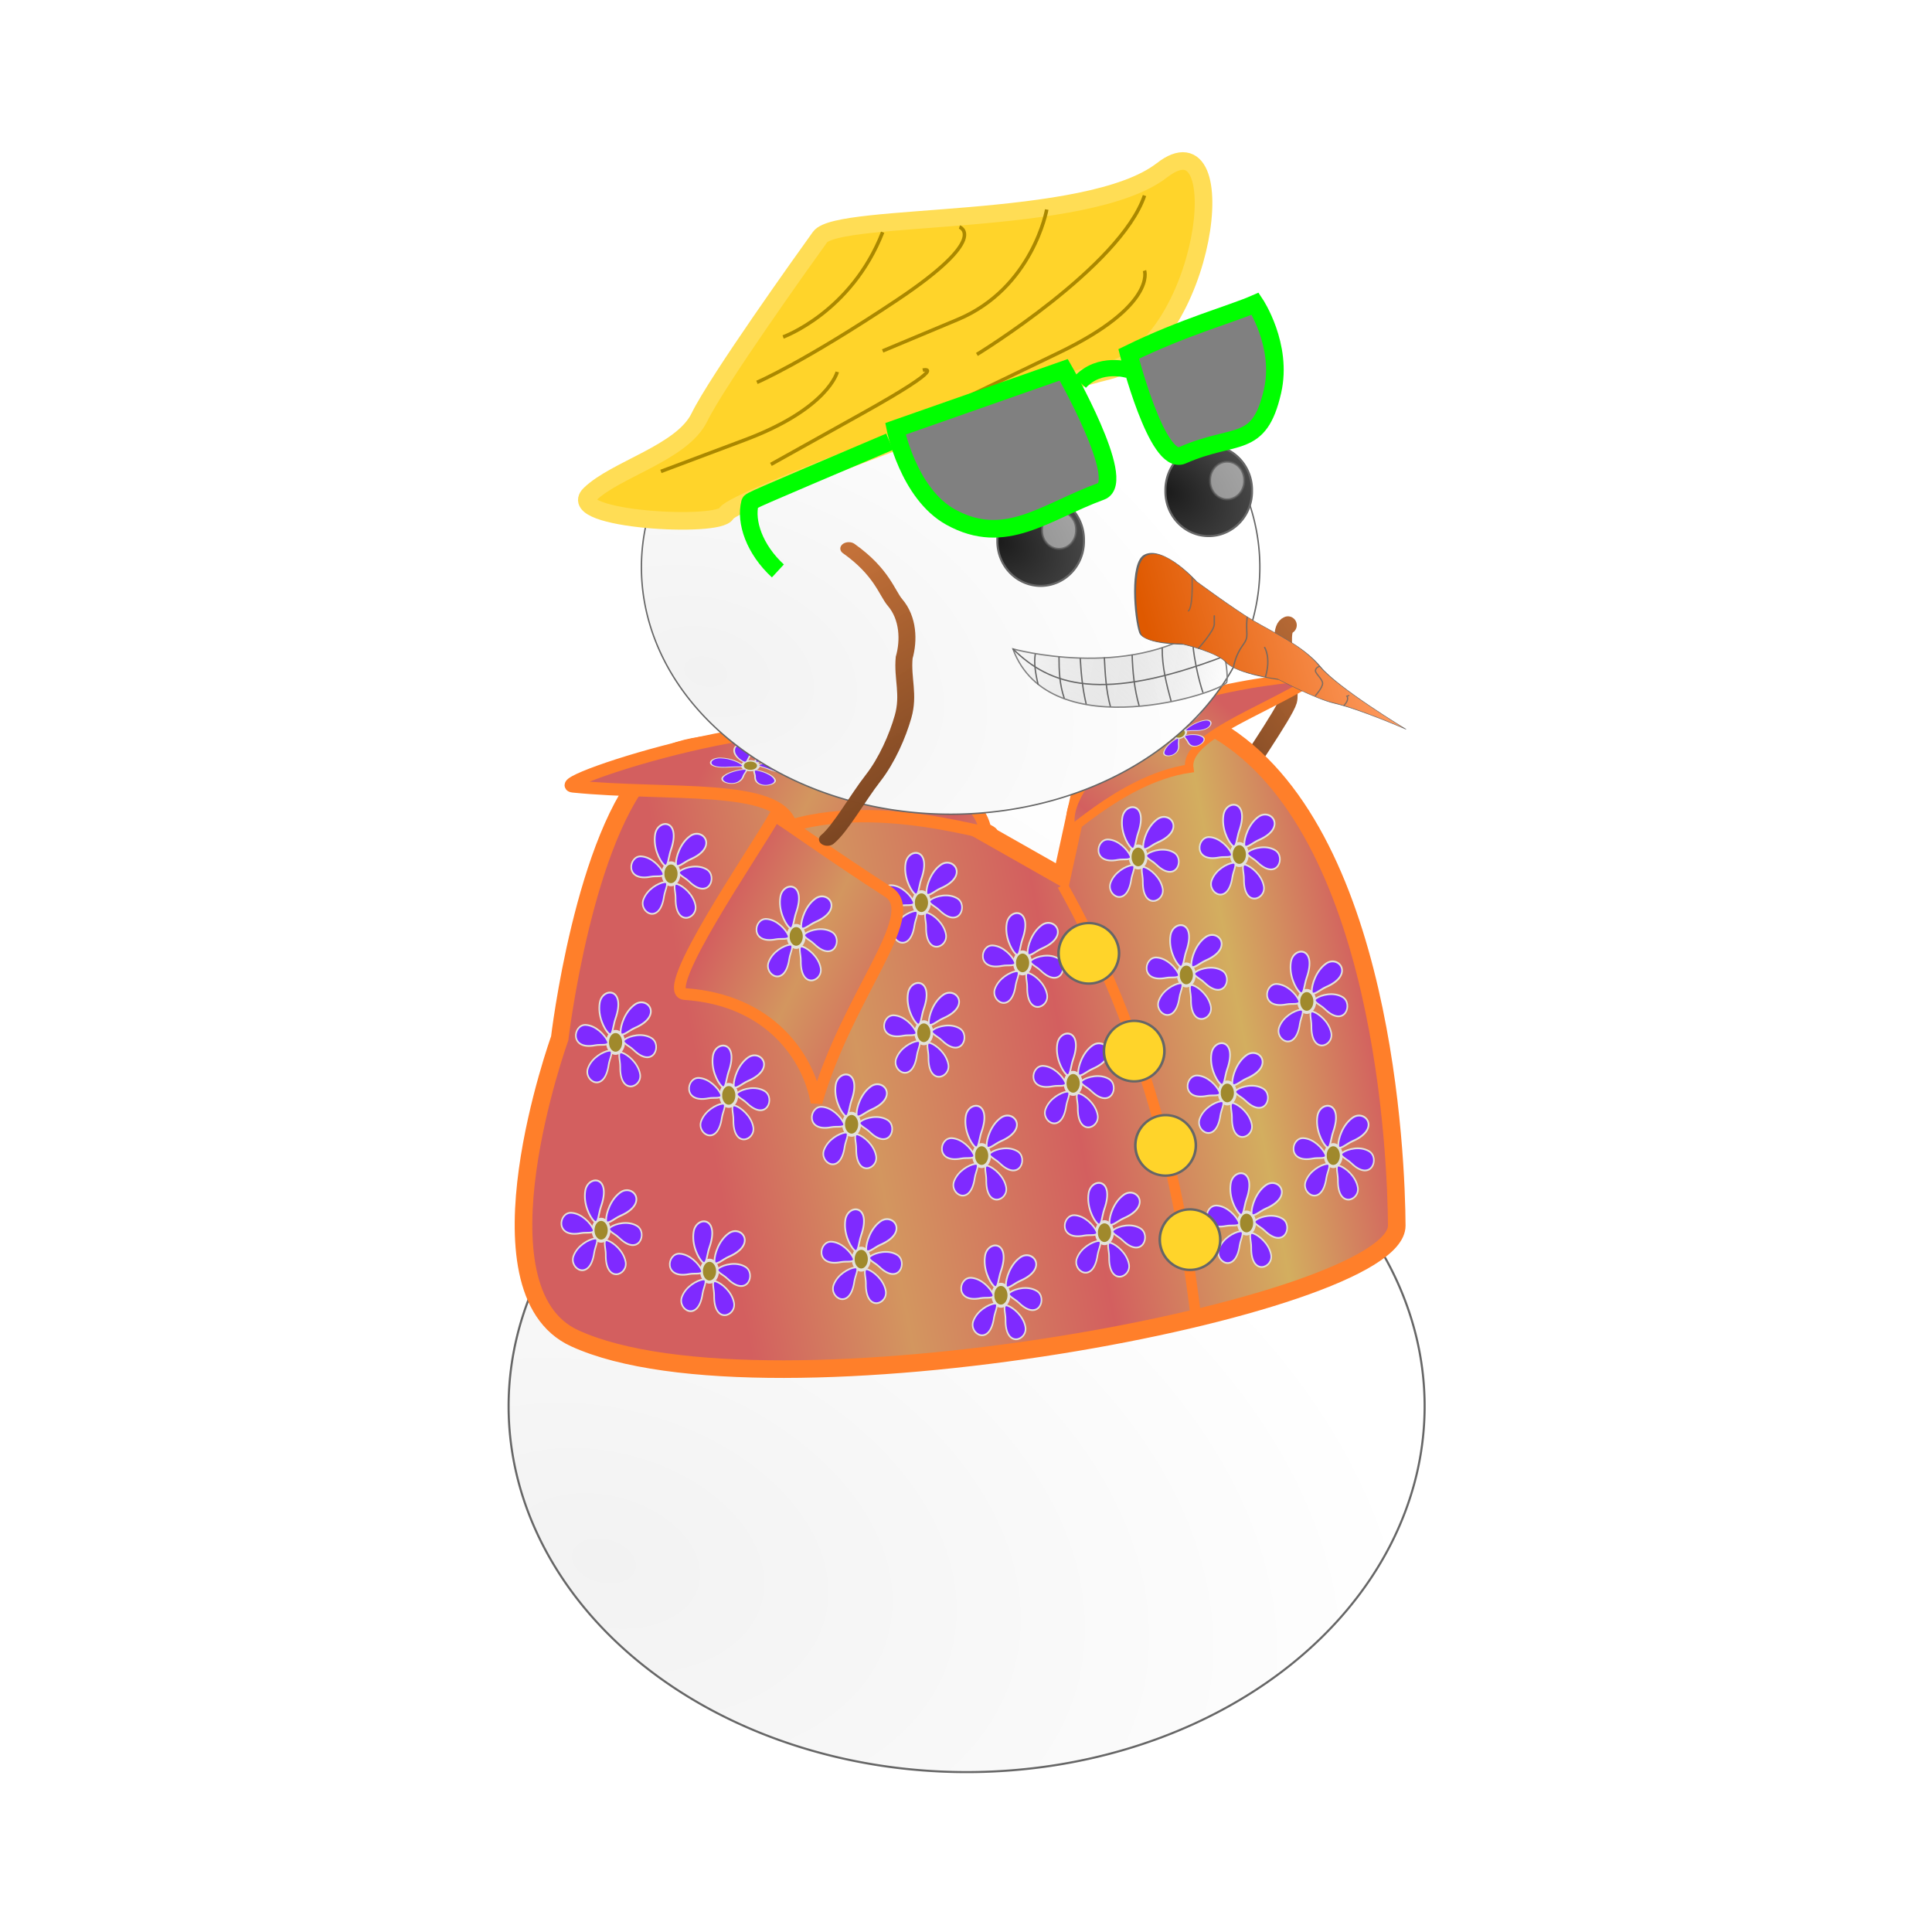 <svg:svg xmlns:dc="http://purl.org/dc/elements/1.1/" xmlns:ns1="http://www.w3.org/1999/xlink" xmlns:ns3="http://creativecommons.org/ns#" xmlns:rdf="http://www.w3.org/1999/02/22-rdf-syntax-ns#" xmlns:svg="http://www.w3.org/2000/svg" height="548.457" id="svg2" version="1.0" viewBox="-137.068 -2.194 548.457 548.457" width="548.457">
  <svg:defs id="defs4">
    <svg:linearGradient id="linearGradient3429">
      <svg:stop id="stop3431" offset="0" stop-color="#d35f5f" />
      <svg:stop id="stop3439" offset=".238" stop-color="#d3965f" />
      <svg:stop id="stop3437" offset=".54" stop-color="#d35f5f" />
      <svg:stop id="stop3441" offset=".807" stop-color="#d3ae5f" />
      <svg:stop id="stop3433" offset="1" stop-color="#d35f5f" />
    </svg:linearGradient>
    <svg:linearGradient id="linearGradient4003">
      <svg:stop id="stop4005" offset="0" stop-color="#784421" />
      <svg:stop id="stop4007" offset="1" stop-color="#c26e35" stop-opacity=".98" />
    </svg:linearGradient>
    <svg:radialGradient cx="231.43" cy="641.03" gradientTransform="matrix(1.79 .462 -.308 1.194 14.678 -249.96)" gradientUnits="userSpaceOnUse" id="radialGradient3163" r="220.5">
      <svg:stop id="stop3157" offset="0" stop-color="#f2f2f2" />
      <svg:stop id="stop3159" offset="1" stop-color="#fff" />
    </svg:radialGradient>
    <svg:filter height="1.056" id="filter3245" width="1.412" x="-.206" y="-.028">
      <svg:feGaussianBlur id="feGaussianBlur3247" stdDeviation="0.275" />
    </svg:filter>
    <svg:filter height="1.062" id="filter3305" width="1.247" x="-.124" y="-.031">
      <svg:feGaussianBlur id="feGaussianBlur3307" stdDeviation="0.303" />
    </svg:filter>
    <svg:filter id="filter3357">
      <svg:feGaussianBlur id="feGaussianBlur3359" stdDeviation="0.129" />
    </svg:filter>
    <svg:filter height="1.057" id="filter3433" width="1.219" x="-.11" y="-.029">
      <svg:feGaussianBlur id="feGaussianBlur3435" stdDeviation="0.47" />
    </svg:filter>
    <svg:filter id="filter3441">
      <svg:feGaussianBlur id="feGaussianBlur3443" stdDeviation="0.389" />
    </svg:filter>
    <svg:filter height="1.056" id="filter3477" width="1.409" x="-.204" y="-.028">
      <svg:feGaussianBlur id="feGaussianBlur3479" stdDeviation="0.311" />
    </svg:filter>
    <svg:linearGradient gradientUnits="userSpaceOnUse" id="linearGradient3491" x1="650.14" x2="664.97" y1="242.09" y2="110.44">
      <svg:stop id="stop3483" offset="0" stop-color="#df5900" />
      <svg:stop id="stop3485" offset="1" stop-color="#ff9b60" />
    </svg:linearGradient>
    <svg:filter height="1.677" id="filter3794" width="1.726" x="-.363" y="-.339">
      <svg:feGaussianBlur id="feGaussianBlur3796" stdDeviation="2.63" />
    </svg:filter>
    <svg:radialGradient cx="546.38" cy="391.02" gradientTransform="matrix(2 1.03 -.714 1.387 -264.37 -719.53)" gradientUnits="userSpaceOnUse" id="radialGradient3862" r="21.293">
      <svg:stop id="stop3846" offset="0" stop-color="#1a1a1a" />
      <svg:stop id="stop3848" offset="1" stop-color="#484848" />
    </svg:radialGradient>
    <svg:linearGradient gradientUnits="userSpaceOnUse" id="linearGradient4066" x1="471.27" x2="560.12" y1="564.38" y2="534.31" ns1:href="#linearGradient4003" />
    <svg:linearGradient gradientUnits="userSpaceOnUse" id="linearGradient4074" x1="218.64" x2="232.86" y1="625.47" y2="778.85" ns1:href="#linearGradient4003" />
    <svg:linearGradient gradientTransform="translate(-80.779 14.894)" gradientUnits="userSpaceOnUse" id="linearGradient3359" x1="402.65" x2="463.86" y1="479.98" y2="489.1">
      <svg:stop id="stop3342" offset="0" stop-color="#f7f7f7" />
      <svg:stop id="stop3344" offset="1" stop-color="#b3b3b3" stop-opacity="0" />
    </svg:linearGradient>
    <svg:linearGradient gradientTransform="matrix(.584 .21 -.353 .618 251.5 -7.015)" gradientUnits="userSpaceOnUse" id="linearGradient4236" x1="434.36" x2="626.4" y1="804.79" y2="791.97" ns1:href="#linearGradient3429" />
    <svg:linearGradient gradientTransform="matrix(-.366 .296 .395 .295 270.27 145.05)" gradientUnits="userSpaceOnUse" id="linearGradient4271" x1="434.36" x2="626.4" y1="804.79" y2="791.97" ns1:href="#linearGradient3429" />
    <svg:linearGradient gradientTransform="matrix(.669 .161 -.359 .626 203.28 -9.566)" gradientUnits="userSpaceOnUse" id="linearGradient4274" x1="434.36" x2="626.4" y1="804.79" y2="791.97" ns1:href="#linearGradient3429" />
    <svg:linearGradient gradientTransform="matrix(.946 -.324 .12 .993 -263.66 -48.57)" gradientUnits="userSpaceOnUse" id="linearGradient4277" x1="434.36" x2="626.4" y1="804.79" y2="791.97" ns1:href="#linearGradient3429" />
  </svg:defs>
  <svg:g id="layer1" transform="translate(-177.04 -277.76)">
    <svg:g id="g4482">
      <svg:path d="m625.71 548.08a220 175.71 0 1 1 -440 0 220 175.71 0 1 1 440 0z" fill="url(#radialGradient3163)" id="path2383" stroke="#666" transform="matrix(.591 0 0 .591 74.6 350.87)" />
      <svg:g fill="none" id="g3999" stroke="url(#linearGradient4066)" stroke-linecap="round" stroke-width="8.5" transform="matrix(.561 -.183 .183 .561 13.836 262.27)">
        <svg:path d="m479.95 581.38c7.48-6.57 36.27-28.33 39.8-33.55 3.82-5.64 4.64-34.33 11.15-34.6" id="path3991" />
        <svg:path d="m558.31 544.53c-5.42 5.27-23.56-8.2-33.94 4.43-0.27 0.34 16.35 34.16 30.45 30.44" id="path3993" stroke-linejoin="round" />
      </svg:g>
      <svg:path d="m625.71 548.08a220 175.71 0 1 1 -440 0 220 175.71 0 1 1 440 0z" fill="url(#radialGradient3163)" id="path3165" stroke="#666" transform="matrix(.514 0 0 .514 104.8 276.43)" />
      <svg:g id="g4279">
        <svg:path d="m224.76 493.12c12.94-13.11 56.75-2.63 56.75-2.63l59.91 33.98 13.01-59.71s14.75 8.23 31.35 18.17c47.24 28.28 50.6 121.7 50.7 140.55 0.12 23.08-178.95 56.92-233.38 31.99-29.97-13.73-4.24-85.13-4.24-85.13s6.82-57.89 25.9-77.22z" fill="url(#linearGradient4277)" id="rect3427" stroke="#ff7f2a" stroke-width="5" />
        <svg:path d="m282.46 487.05c2.97 1.12 34.23 9.51 37.13 23.78 10.99 5.79-25.96-9.5-55.07-0.86-3.33-12.24-34.55-8.4-61.85-11.15-8.79-0.89 70.07-26.23 79.79-11.77z" fill="url(#linearGradient4274)" id="path3452" stroke="#ff7f2a" stroke-width="3.493" />
        <svg:path d="m360.17 484.35c-1.51 1.57-18.36 15.96-16.17 25.89-5.13 6.87 13.3-13.56 33.59-16.48-1.37-8.76 18.88-15.35 34.88-25 5.15-3.11-50.36 3.56-52.3 15.59z" fill="url(#linearGradient4271)" id="path3456" stroke="#ff7f2a" stroke-width="2.4" />
        <svg:g id="g3828" stroke="#e3e2db" transform="matrix(.27 0 0 .132 85.706 426.73)">
          <svg:path d="m451.01 223.81a8.425 10.408 0 1 1 -16.85 0 8.425 10.408 0 1 1 16.85 0z" fill="#a0892c" id="path3830" stroke-width="3" transform="translate(177.04 277.76)" />
          <svg:path d="m639.94 487.77c-6.86 2.69-15.07 10.12-15.07 3.93 0-6.18 4.45-19.49 15.07-26.34 12.93-8.35 30.23 10.52 0 22.41z" fill="#7f2aff" id="path3832" stroke-width="1.759" />
          <svg:path d="m619.44 479.09c-2.67 6.87-2.77 17.94-7.32 13.74-4.55-4.19-11.32-16.49-9.16-28.93 2.63-15.17 28.23-15.1 16.48 15.19z" fill="#7f2aff" id="path3834" stroke-width="1.759" />
          <svg:path d="m598.3 504.35c6.26-1.13 15.65 1.15 12.88-4.22s-12.02-14.68-22.92-15.25c-13.29-0.69-17.61 24.48 10.04 19.47z" fill="#7f2aff" id="path3836" stroke-width="1.64" />
          <svg:path d="m612.33 523.1c1.01-6.3 6.27-14.4 0.28-13.56s-17.83 6.49-21.97 16.59c-5.04 12.31 17.28 24.71 21.69-3.03z" fill="#7f2aff" id="path3838" stroke-width="1.64" />
          <svg:path d="m624.53 524.84c0.12-6.37-3.64-15.27 2.11-13.39 5.75 1.87 16.41 9.51 18.71 20.19 2.81 13-21.35 21.29-20.82-6.8z" fill="#7f2aff" id="path3841" stroke-width="1.64" />
          <svg:path d="m638.55 508.79c-4.77-4.23-13.97-7.15-8.81-10.3 5.15-3.16 17.89-6.3 27.5-1.12 11.71 6.31 2.33 30.06-18.69 11.42z" fill="#7f2aff" id="path3843" stroke-width="1.64" />
        </svg:g>
        <svg:g id="g3845" stroke="#e3e2db" transform="matrix(.2 -.088 .052 .113 224.88 481.65)">
          <svg:path d="m451.01 223.81a8.425 10.408 0 1 1 -16.85 0 8.425 10.408 0 1 1 16.85 0z" fill="#a0892c" id="path3847" stroke-width="3" transform="translate(177.04 277.76)" />
          <svg:path d="m639.94 487.77c-6.86 2.69-15.07 10.12-15.07 3.93 0-6.18 4.45-19.49 15.07-26.34 12.93-8.35 30.23 10.52 0 22.41z" fill="#7f2aff" id="path3849" stroke-width="1.759" />
          <svg:path d="m619.44 479.09c-2.67 6.87-2.77 17.94-7.32 13.74-4.55-4.19-11.32-16.49-9.16-28.93 2.63-15.17 28.23-15.1 16.48 15.19z" fill="#7f2aff" id="path3851" stroke-width="1.759" />
          <svg:path d="m598.3 504.35c6.26-1.13 15.65 1.15 12.88-4.22s-12.02-14.68-22.92-15.25c-13.29-0.69-17.61 24.48 10.04 19.47z" fill="#7f2aff" id="path3853" stroke-width="1.64" />
          <svg:path d="m612.33 523.1c1.01-6.3 6.27-14.4 0.28-13.56s-17.83 6.49-21.97 16.59c-5.04 12.31 17.28 24.71 21.69-3.03z" fill="#7f2aff" id="path3855" stroke-width="1.64" />
          <svg:path d="m624.53 524.84c0.12-6.37-3.64-15.27 2.11-13.39 5.75 1.87 16.41 9.51 18.71 20.19 2.81 13-21.35 21.29-20.82-6.8z" fill="#7f2aff" id="path3857" stroke-width="1.64" />
          <svg:path d="m638.55 508.79c-4.77-4.23-13.97-7.15-8.81-10.3 5.15-3.16 17.89-6.3 27.5-1.12 11.71 6.31 2.33 30.06-18.69 11.42z" fill="#7f2aff" id="path3859" stroke-width="1.64" />
        </svg:g>
        <svg:g id="g3556" stroke="#e3e2db" transform="matrix(.27 0 0 .297 134.25 382.86)">
          <svg:path d="m451.01 223.81a8.425 10.408 0 1 1 -16.85 0 8.425 10.408 0 1 1 16.85 0z" fill="#a0892c" id="path3558" stroke-width="3" transform="translate(177.04 277.76)" />
          <svg:path d="m639.94 487.77c-6.86 2.69-15.07 10.12-15.07 3.93 0-6.18 4.45-19.49 15.07-26.34 12.93-8.35 30.23 10.52 0 22.41z" fill="#7f2aff" id="path3560" stroke-width="1.759" />
          <svg:path d="m619.44 479.09c-2.67 6.87-2.77 17.94-7.32 13.74-4.55-4.19-11.32-16.49-9.16-28.93 2.63-15.17 28.23-15.1 16.48 15.19z" fill="#7f2aff" id="path3562" stroke-width="1.759" />
          <svg:path d="m598.3 504.35c6.26-1.13 15.65 1.15 12.88-4.22s-12.02-14.68-22.92-15.25c-13.29-0.69-17.61 24.48 10.04 19.47z" fill="#7f2aff" id="path3564" stroke-width="1.64" />
          <svg:path d="m612.33 523.1c1.01-6.3 6.27-14.4 0.28-13.56s-17.83 6.49-21.97 16.59c-5.04 12.31 17.28 24.71 21.69-3.03z" fill="#7f2aff" id="path3566" stroke-width="1.64" />
          <svg:path d="m624.53 524.84c0.12-6.37-3.64-15.27 2.11-13.39 5.75 1.87 16.41 9.51 18.71 20.19 2.81 13-21.35 21.29-20.82-6.8z" fill="#7f2aff" id="path3568" stroke-width="1.64" />
          <svg:path d="m638.55 508.79c-4.77-4.23-13.97-7.15-8.81-10.3 5.15-3.16 17.89-6.3 27.5-1.12 11.71 6.31 2.33 30.06-18.69 11.42z" fill="#7f2aff" id="path3570" stroke-width="1.64" />
        </svg:g>
        <svg:g id="g3572" stroke="#e3e2db" transform="matrix(.27 0 0 .297 114.42 445.76)">
          <svg:path d="m451.01 223.81a8.425 10.408 0 1 1 -16.85 0 8.425 10.408 0 1 1 16.85 0z" fill="#a0892c" id="path3574" stroke-width="3" transform="translate(177.04 277.76)" />
          <svg:path d="m639.94 487.77c-6.86 2.69-15.07 10.12-15.07 3.93 0-6.18 4.45-19.49 15.07-26.34 12.93-8.35 30.23 10.52 0 22.41z" fill="#7f2aff" id="path3576" stroke-width="1.759" />
          <svg:path d="m619.44 479.09c-2.67 6.87-2.77 17.94-7.32 13.74-4.55-4.19-11.32-16.49-9.16-28.93 2.63-15.17 28.23-15.1 16.48 15.19z" fill="#7f2aff" id="path3578" stroke-width="1.759" />
          <svg:path d="m598.3 504.35c6.26-1.13 15.65 1.15 12.88-4.22s-12.02-14.68-22.92-15.25c-13.29-0.69-17.61 24.48 10.04 19.47z" fill="#7f2aff" id="path3580" stroke-width="1.64" />
          <svg:path d="m612.33 523.1c1.01-6.3 6.27-14.4 0.28-13.56s-17.83 6.49-21.97 16.59c-5.04 12.31 17.28 24.71 21.69-3.03z" fill="#7f2aff" id="path3582" stroke-width="1.64" />
          <svg:path d="m624.53 524.84c0.12-6.37-3.64-15.27 2.11-13.39 5.75 1.87 16.41 9.51 18.71 20.19 2.81 13-21.35 21.29-20.82-6.8z" fill="#7f2aff" id="path3584" stroke-width="1.64" />
          <svg:path d="m638.55 508.79c-4.77-4.23-13.97-7.15-8.81-10.3 5.15-3.16 17.89-6.3 27.5-1.12 11.71 6.31 2.33 30.06-18.69 11.42z" fill="#7f2aff" id="path3586" stroke-width="1.64" />
        </svg:g>
        <svg:path d="m259.92 507.18c2.57 1.34 15.7 10.99 32.43 21.73 9.41 6.66-11.9 29.27-20.59 59.62-2.25-12.76-13.12-29.15-37.45-30.78-7.67-0.51 19.83-40.37 25.61-50.57z" fill="url(#linearGradient4236)" id="path3446" stroke="#ff7f2a" stroke-width="3.336" />
        <svg:g id="g3764" stroke="#e3e2db" transform="matrix(.27 0 0 .297 162.96 399.95)">
          <svg:path d="m451.01 223.81a8.425 10.408 0 1 1 -16.85 0 8.425 10.408 0 1 1 16.85 0z" fill="#a0892c" id="path3766" stroke-width="3" transform="translate(177.04 277.76)" />
          <svg:path d="m639.94 487.77c-6.86 2.69-15.07 10.12-15.07 3.93 0-6.18 4.45-19.49 15.07-26.34 12.93-8.35 30.23 10.52 0 22.41z" fill="#7f2aff" id="path3768" stroke-width="1.759" />
          <svg:path d="m619.44 479.09c-2.67 6.87-2.77 17.94-7.32 13.74-4.55-4.19-11.32-16.49-9.16-28.93 2.63-15.17 28.23-15.1 16.48 15.19z" fill="#7f2aff" id="path3770" stroke-width="1.759" />
          <svg:path d="m598.3 504.35c6.26-1.13 15.65 1.15 12.88-4.22s-12.02-14.68-22.92-15.25c-13.29-0.69-17.61 24.48 10.04 19.47z" fill="#7f2aff" id="path3772" stroke-width="1.64" />
          <svg:path d="m612.33 523.1c1.01-6.3 6.27-14.4 0.28-13.56s-17.83 6.49-21.97 16.59c-5.04 12.31 17.28 24.71 21.69-3.03z" fill="#7f2aff" id="path3774" stroke-width="1.64" />
          <svg:path d="m624.53 524.84c0.12-6.37-3.64-15.27 2.11-13.39 5.75 1.87 16.41 9.51 18.71 20.19 2.81 13-21.35 21.29-20.82-6.8z" fill="#7f2aff" id="path3776" stroke-width="1.64" />
          <svg:path d="m638.55 508.79c-4.77-4.23-13.97-7.15-8.81-10.3 5.15-3.16 17.89-6.3 27.5-1.12 11.71 6.31 2.33 30.06-18.69 11.42z" fill="#7f2aff" id="path3778" stroke-width="1.64" />
        </svg:g>
        <svg:path d="m341.59 526.85c21 37.49 32.51 78.15 37.66 120.93" fill="none" id="path3450" stroke="#ff7f2a" stroke-width="3" />
        <svg:g id="g3748" stroke="#e3e2db" transform="matrix(.27 0 0 .297 177.32 434.14)">
          <svg:path d="m451.01 223.81a8.425 10.408 0 1 1 -16.85 0 8.425 10.408 0 1 1 16.85 0z" fill="#a0892c" id="path3750" stroke-width="3" transform="translate(177.04 277.76)" />
          <svg:path d="m639.94 487.77c-6.86 2.69-15.07 10.12-15.07 3.93 0-6.18 4.45-19.49 15.07-26.34 12.93-8.35 30.23 10.52 0 22.41z" fill="#7f2aff" id="path3752" stroke-width="1.759" />
          <svg:path d="m619.44 479.09c-2.67 6.87-2.77 17.94-7.32 13.74-4.55-4.19-11.32-16.49-9.16-28.93 2.63-15.17 28.23-15.1 16.48 15.19z" fill="#7f2aff" id="path3754" stroke-width="1.759" />
          <svg:path d="m598.3 504.35c6.26-1.13 15.65 1.15 12.88-4.22s-12.02-14.68-22.92-15.25c-13.29-0.69-17.61 24.48 10.04 19.47z" fill="#7f2aff" id="path3756" stroke-width="1.64" />
          <svg:path d="m612.33 523.1c1.01-6.3 6.27-14.4 0.28-13.56s-17.83 6.49-21.97 16.59c-5.04 12.31 17.28 24.71 21.69-3.03z" fill="#7f2aff" id="path3758" stroke-width="1.64" />
          <svg:path d="m624.53 524.84c0.12-6.37-3.64-15.27 2.11-13.39 5.75 1.87 16.41 9.51 18.71 20.19 2.81 13-21.35 21.29-20.82-6.8z" fill="#7f2aff" id="path3760" stroke-width="1.64" />
          <svg:path d="m638.55 508.79c-4.77-4.23-13.97-7.15-8.81-10.3 5.15-3.16 17.89-6.3 27.5-1.12 11.71 6.31 2.33 30.06-18.69 11.42z" fill="#7f2aff" id="path3762" stroke-width="1.64" />
        </svg:g>
        <svg:g id="g3780" stroke="#e3e2db" transform="matrix(.27 0 0 .297 226.55 473.79)">
          <svg:path d="m451.01 223.81a8.425 10.408 0 1 1 -16.85 0 8.425 10.408 0 1 1 16.85 0z" fill="#a0892c" id="path3782" stroke-width="3" transform="translate(177.04 277.76)" />
          <svg:path d="m639.94 487.77c-6.86 2.69-15.07 10.12-15.07 3.93 0-6.18 4.45-19.49 15.07-26.34 12.93-8.35 30.23 10.52 0 22.41z" fill="#7f2aff" id="path3784" stroke-width="1.759" />
          <svg:path d="m619.44 479.09c-2.67 6.87-2.77 17.94-7.32 13.74-4.55-4.19-11.32-16.49-9.16-28.93 2.63-15.17 28.23-15.1 16.48 15.19z" fill="#7f2aff" id="path3786" stroke-width="1.759" />
          <svg:path d="m598.3 504.35c6.26-1.13 15.65 1.15 12.88-4.22s-12.02-14.68-22.92-15.25c-13.29-0.69-17.61 24.48 10.04 19.47z" fill="#7f2aff" id="path3788" stroke-width="1.64" />
          <svg:path d="m612.33 523.1c1.01-6.3 6.27-14.4 0.28-13.56s-17.83 6.49-21.97 16.59c-5.04 12.31 17.28 24.71 21.69-3.03z" fill="#7f2aff" id="path3790" stroke-width="1.64" />
          <svg:path d="m624.53 524.84c0.12-6.37-3.64-15.27 2.11-13.39 5.75 1.87 16.41 9.51 18.71 20.19 2.81 13-21.35 21.29-20.82-6.8z" fill="#7f2aff" id="path3792" stroke-width="1.64" />
          <svg:path d="m638.55 508.79c-4.77-4.23-13.97-7.15-8.81-10.3 5.15-3.16 17.89-6.3 27.5-1.12 11.71 6.31 2.33 30.06-18.69 11.42z" fill="#7f2aff" id="path3794" stroke-width="1.64" />
        </svg:g>
        <svg:path d="m446.05 246.61a35.188 38.162 0 1 1 -70.38 0 35.188 38.162 0 1 1 70.38 0z" fill="#ffd42a" id="path3460" stroke="#666" stroke-width="3" transform="matrix(.244 0 0 .225 248.81 490.71)" />
        <svg:g id="g3483" stroke="#e3e2db" transform="matrix(.27 0 0 .297 63.145 374.66)">
          <svg:path d="m451.01 223.81a8.425 10.408 0 1 1 -16.85 0 8.425 10.408 0 1 1 16.85 0z" fill="#a0892c" id="path3468" stroke-width="3" transform="translate(177.04 277.76)" />
          <svg:path d="m639.94 487.77c-6.86 2.69-15.07 10.12-15.07 3.93 0-6.18 4.45-19.49 15.07-26.34 12.93-8.35 30.23 10.52 0 22.41z" fill="#7f2aff" id="path3470" stroke-width="1.759" />
          <svg:path d="m619.44 479.09c-2.67 6.87-2.77 17.94-7.32 13.74-4.55-4.19-11.32-16.49-9.16-28.93 2.63-15.17 28.23-15.1 16.48 15.19z" fill="#7f2aff" id="path3473" stroke-width="1.759" />
          <svg:path d="m598.3 504.35c6.26-1.13 15.65 1.15 12.88-4.22s-12.02-14.68-22.92-15.25c-13.29-0.69-17.61 24.48 10.04 19.47z" fill="#7f2aff" id="path3475" stroke-width="1.64" />
          <svg:path d="m612.33 523.1c1.01-6.3 6.27-14.4 0.28-13.56s-17.83 6.49-21.97 16.59c-5.04 12.31 17.28 24.71 21.69-3.03z" fill="#7f2aff" id="path3477" stroke-width="1.64" />
          <svg:path d="m624.53 524.84c0.12-6.37-3.64-15.27 2.11-13.39 5.75 1.87 16.41 9.51 18.71 20.19 2.81 13-21.35 21.29-20.82-6.8z" fill="#7f2aff" id="path3479" stroke-width="1.64" />
          <svg:path d="m638.55 508.79c-4.77-4.23-13.97-7.15-8.81-10.3 5.15-3.16 17.89-6.3 27.5-1.12 11.71 6.31 2.33 30.06-18.69 11.42z" fill="#7f2aff" id="path3481" stroke-width="1.64" />
        </svg:g>
        <svg:g id="g3492" stroke="#e3e2db" transform="matrix(.27 0 0 .297 156.81 494.3)">
          <svg:path d="m451.01 223.81a8.425 10.408 0 1 1 -16.85 0 8.425 10.408 0 1 1 16.85 0z" fill="#a0892c" id="path3494" stroke-width="3" transform="translate(177.04 277.76)" />
          <svg:path d="m639.94 487.77c-6.86 2.69-15.07 10.12-15.07 3.93 0-6.18 4.45-19.49 15.07-26.34 12.93-8.35 30.23 10.52 0 22.41z" fill="#7f2aff" id="path3496" stroke-width="1.759" />
          <svg:path d="m619.44 479.09c-2.67 6.87-2.77 17.94-7.32 13.74-4.55-4.19-11.32-16.49-9.16-28.93 2.63-15.17 28.23-15.1 16.48 15.19z" fill="#7f2aff" id="path3498" stroke-width="1.759" />
          <svg:path d="m598.3 504.35c6.26-1.13 15.65 1.15 12.88-4.22s-12.02-14.68-22.92-15.25c-13.29-0.69-17.61 24.48 10.04 19.47z" fill="#7f2aff" id="path3500" stroke-width="1.64" />
          <svg:path d="m612.33 523.1c1.01-6.3 6.27-14.4 0.28-13.56s-17.83 6.49-21.97 16.59c-5.04 12.31 17.28 24.71 21.69-3.03z" fill="#7f2aff" id="path3502" stroke-width="1.64" />
          <svg:path d="m624.53 524.84c0.12-6.37-3.64-15.27 2.11-13.39 5.75 1.87 16.41 9.51 18.71 20.19 2.81 13-21.35 21.29-20.82-6.8z" fill="#7f2aff" id="path3504" stroke-width="1.64" />
          <svg:path d="m638.55 508.79c-4.77-4.23-13.97-7.15-8.81-10.3 5.15-3.16 17.89-6.3 27.5-1.12 11.71 6.31 2.33 30.06-18.69 11.42z" fill="#7f2aff" id="path3506" stroke-width="1.64" />
        </svg:g>
        <svg:g id="g3508" stroke="#e3e2db" transform="matrix(.27 0 0 .297 151.34 454.65)">
          <svg:path d="m451.01 223.81a8.425 10.408 0 1 1 -16.85 0 8.425 10.408 0 1 1 16.85 0z" fill="#a0892c" id="path3510" stroke-width="3" transform="translate(177.04 277.76)" />
          <svg:path d="m639.94 487.77c-6.86 2.69-15.07 10.12-15.07 3.93 0-6.18 4.45-19.49 15.07-26.34 12.93-8.35 30.23 10.52 0 22.41z" fill="#7f2aff" id="path3512" stroke-width="1.759" />
          <svg:path d="m619.44 479.09c-2.67 6.87-2.77 17.94-7.32 13.74-4.55-4.19-11.32-16.49-9.16-28.93 2.63-15.17 28.23-15.1 16.48 15.19z" fill="#7f2aff" id="path3514" stroke-width="1.759" />
          <svg:path d="m598.3 504.35c6.26-1.13 15.65 1.15 12.88-4.22s-12.02-14.68-22.92-15.25c-13.29-0.69-17.61 24.48 10.04 19.47z" fill="#7f2aff" id="path3516" stroke-width="1.64" />
          <svg:path d="m612.33 523.1c1.01-6.3 6.27-14.4 0.28-13.56s-17.83 6.49-21.97 16.59c-5.04 12.31 17.28 24.71 21.69-3.03z" fill="#7f2aff" id="path3518" stroke-width="1.64" />
          <svg:path d="m624.53 524.84c0.12-6.37-3.64-15.27 2.11-13.39 5.75 1.87 16.41 9.51 18.71 20.19 2.81 13-21.35 21.29-20.82-6.8z" fill="#7f2aff" id="path3520" stroke-width="1.64" />
          <svg:path d="m638.55 508.79c-4.77-4.23-13.97-7.15-8.81-10.3 5.15-3.16 17.89-6.3 27.5-1.12 11.71 6.31 2.33 30.06-18.69 11.42z" fill="#7f2aff" id="path3522" stroke-width="1.64" />
        </svg:g>
        <svg:g id="g3524" stroke="#e3e2db" transform="matrix(.27 0 0 .297 117.16 484.05)">
          <svg:path d="m451.01 223.81a8.425 10.408 0 1 1 -16.85 0 8.425 10.408 0 1 1 16.85 0z" fill="#a0892c" id="path3526" stroke-width="3" transform="translate(177.04 277.76)" />
          <svg:path d="m639.94 487.77c-6.86 2.69-15.07 10.12-15.07 3.93 0-6.18 4.45-19.49 15.07-26.34 12.93-8.35 30.23 10.52 0 22.41z" fill="#7f2aff" id="path3528" stroke-width="1.759" />
          <svg:path d="m619.44 479.09c-2.67 6.87-2.77 17.94-7.32 13.74-4.55-4.19-11.32-16.49-9.16-28.93 2.63-15.17 28.23-15.1 16.48 15.19z" fill="#7f2aff" id="path3530" stroke-width="1.759" />
          <svg:path d="m598.3 504.35c6.26-1.13 15.65 1.15 12.88-4.22s-12.02-14.68-22.92-15.25c-13.29-0.69-17.61 24.48 10.04 19.47z" fill="#7f2aff" id="path3532" stroke-width="1.64" />
          <svg:path d="m612.33 523.1c1.01-6.3 6.27-14.4 0.28-13.56s-17.83 6.49-21.97 16.59c-5.04 12.31 17.28 24.71 21.69-3.03z" fill="#7f2aff" id="path3534" stroke-width="1.64" />
          <svg:path d="m624.53 524.84c0.12-6.37-3.64-15.27 2.11-13.39 5.75 1.87 16.41 9.51 18.71 20.19 2.81 13-21.35 21.29-20.82-6.8z" fill="#7f2aff" id="path3536" stroke-width="1.64" />
          <svg:path d="m638.55 508.79c-4.77-4.23-13.97-7.15-8.81-10.3 5.15-3.16 17.89-6.3 27.5-1.12 11.71 6.31 2.33 30.06-18.69 11.42z" fill="#7f2aff" id="path3538" stroke-width="1.64" />
        </svg:g>
        <svg:g id="g3540" stroke="#e3e2db" transform="matrix(.27 0 0 .297 134.93 419.78)">
          <svg:path d="m451.01 223.81a8.425 10.408 0 1 1 -16.85 0 8.425 10.408 0 1 1 16.85 0z" fill="#a0892c" id="path3542" stroke-width="3" transform="translate(177.04 277.76)" />
          <svg:path d="m639.94 487.77c-6.86 2.69-15.07 10.12-15.07 3.93 0-6.18 4.45-19.49 15.07-26.34 12.93-8.35 30.23 10.52 0 22.41z" fill="#7f2aff" id="path3544" stroke-width="1.759" />
          <svg:path d="m619.44 479.09c-2.67 6.87-2.77 17.94-7.32 13.74-4.55-4.19-11.32-16.49-9.16-28.93 2.63-15.17 28.23-15.1 16.48 15.19z" fill="#7f2aff" id="path3546" stroke-width="1.759" />
          <svg:path d="m598.3 504.35c6.26-1.13 15.65 1.15 12.88-4.22s-12.02-14.68-22.92-15.25c-13.29-0.69-17.61 24.48 10.04 19.47z" fill="#7f2aff" id="path3548" stroke-width="1.64" />
          <svg:path d="m612.33 523.1c1.01-6.3 6.27-14.4 0.28-13.56s-17.83 6.49-21.97 16.59c-5.04 12.31 17.28 24.71 21.69-3.03z" fill="#7f2aff" id="path3550" stroke-width="1.64" />
          <svg:path d="m624.53 524.84c0.12-6.37-3.64-15.27 2.11-13.39 5.75 1.87 16.41 9.51 18.71 20.19 2.81 13-21.35 21.29-20.82-6.8z" fill="#7f2aff" id="path3552" stroke-width="1.64" />
          <svg:path d="m638.55 508.79c-4.77-4.23-13.97-7.15-8.81-10.3 5.15-3.16 17.89-6.3 27.5-1.12 11.71 6.31 2.33 30.06-18.69 11.42z" fill="#7f2aff" id="path3554" stroke-width="1.64" />
        </svg:g>
        <svg:g id="g3588" stroke="#e3e2db" transform="matrix(.27 0 0 .297 74.084 487.46)">
          <svg:path d="m451.01 223.81a8.425 10.408 0 1 1 -16.85 0 8.425 10.408 0 1 1 16.85 0z" fill="#a0892c" id="path3590" stroke-width="3" transform="translate(177.04 277.76)" />
          <svg:path d="m639.94 487.77c-6.86 2.69-15.07 10.12-15.07 3.93 0-6.18 4.45-19.49 15.07-26.34 12.93-8.35 30.23 10.52 0 22.41z" fill="#7f2aff" id="path3592" stroke-width="1.759" />
          <svg:path d="m619.44 479.09c-2.67 6.87-2.77 17.94-7.32 13.74-4.55-4.19-11.32-16.49-9.16-28.93 2.63-15.17 28.23-15.1 16.48 15.19z" fill="#7f2aff" id="path3594" stroke-width="1.759" />
          <svg:path d="m598.3 504.35c6.26-1.13 15.65 1.15 12.88-4.22s-12.02-14.68-22.92-15.25c-13.29-0.69-17.61 24.48 10.04 19.47z" fill="#7f2aff" id="path3596" stroke-width="1.64" />
          <svg:path d="m612.33 523.1c1.01-6.3 6.27-14.4 0.28-13.56s-17.83 6.49-21.97 16.59c-5.04 12.31 17.28 24.71 21.69-3.03z" fill="#7f2aff" id="path3598" stroke-width="1.64" />
          <svg:path d="m624.53 524.84c0.12-6.37-3.64-15.27 2.11-13.39 5.75 1.87 16.41 9.51 18.71 20.19 2.81 13-21.35 21.29-20.82-6.8z" fill="#7f2aff" id="path3600" stroke-width="1.64" />
          <svg:path d="m638.55 508.79c-4.77-4.23-13.97-7.15-8.81-10.3 5.15-3.16 17.89-6.3 27.5-1.12 11.71 6.31 2.33 30.06-18.69 11.42z" fill="#7f2aff" id="path3602" stroke-width="1.64" />
        </svg:g>
        <svg:g id="g3604" stroke="#e3e2db" transform="matrix(.27 0 0 .297 43.318 475.84)">
          <svg:path d="m451.01 223.81a8.425 10.408 0 1 1 -16.85 0 8.425 10.408 0 1 1 16.85 0z" fill="#a0892c" id="path3606" stroke-width="3" transform="translate(177.04 277.76)" />
          <svg:path d="m639.94 487.77c-6.86 2.69-15.07 10.12-15.07 3.93 0-6.18 4.45-19.49 15.07-26.34 12.93-8.35 30.23 10.52 0 22.41z" fill="#7f2aff" id="path3608" stroke-width="1.759" />
          <svg:path d="m619.44 479.09c-2.67 6.87-2.77 17.94-7.32 13.74-4.55-4.19-11.32-16.49-9.16-28.93 2.63-15.17 28.23-15.1 16.48 15.19z" fill="#7f2aff" id="path3610" stroke-width="1.759" />
          <svg:path d="m598.3 504.35c6.26-1.13 15.65 1.15 12.88-4.22s-12.02-14.68-22.92-15.25c-13.29-0.69-17.61 24.48 10.04 19.47z" fill="#7f2aff" id="path3612" stroke-width="1.64" />
          <svg:path d="m612.33 523.1c1.01-6.3 6.27-14.4 0.28-13.56s-17.83 6.49-21.97 16.59c-5.04 12.31 17.28 24.71 21.69-3.03z" fill="#7f2aff" id="path3614" stroke-width="1.64" />
          <svg:path d="m624.53 524.84c0.12-6.37-3.64-15.27 2.11-13.39 5.75 1.87 16.41 9.51 18.71 20.19 2.81 13-21.35 21.29-20.82-6.8z" fill="#7f2aff" id="path3616" stroke-width="1.64" />
          <svg:path d="m638.55 508.79c-4.77-4.23-13.97-7.15-8.81-10.3 5.15-3.16 17.89-6.3 27.5-1.12 11.71 6.31 2.33 30.06-18.69 11.42z" fill="#7f2aff" id="path3618" stroke-width="1.64" />
        </svg:g>
        <svg:g id="g3620" stroke="#e3e2db" transform="matrix(.27 0 0 .297 79.553 437.56)">
          <svg:path d="m451.01 223.81a8.425 10.408 0 1 1 -16.85 0 8.425 10.408 0 1 1 16.85 0z" fill="#a0892c" id="path3622" stroke-width="3" transform="translate(177.04 277.76)" />
          <svg:path d="m639.94 487.77c-6.86 2.69-15.07 10.12-15.07 3.93 0-6.18 4.45-19.49 15.07-26.34 12.93-8.35 30.23 10.52 0 22.41z" fill="#7f2aff" id="path3624" stroke-width="1.759" />
          <svg:path d="m619.44 479.09c-2.67 6.87-2.77 17.94-7.32 13.74-4.55-4.19-11.32-16.49-9.16-28.93 2.63-15.17 28.23-15.1 16.48 15.19z" fill="#7f2aff" id="path3626" stroke-width="1.759" />
          <svg:path d="m598.3 504.35c6.26-1.13 15.65 1.15 12.88-4.22s-12.02-14.68-22.92-15.25c-13.29-0.69-17.61 24.48 10.04 19.47z" fill="#7f2aff" id="path3628" stroke-width="1.64" />
          <svg:path d="m612.33 523.1c1.01-6.3 6.27-14.4 0.28-13.56s-17.83 6.49-21.97 16.59c-5.04 12.31 17.28 24.71 21.69-3.03z" fill="#7f2aff" id="path3630" stroke-width="1.64" />
          <svg:path d="m624.53 524.84c0.12-6.37-3.64-15.27 2.11-13.39 5.75 1.87 16.41 9.51 18.71 20.19 2.81 13-21.35 21.29-20.82-6.8z" fill="#7f2aff" id="path3632" stroke-width="1.64" />
          <svg:path d="m638.55 508.79c-4.77-4.23-13.97-7.15-8.81-10.3 5.15-3.16 17.89-6.3 27.5-1.12 11.71 6.31 2.33 30.06-18.69 11.42z" fill="#7f2aff" id="path3634" stroke-width="1.64" />
        </svg:g>
        <svg:g id="g3636" stroke="#e3e2db" transform="matrix(.27 0 0 .297 98.696 392.43)">
          <svg:path d="m451.01 223.81a8.425 10.408 0 1 1 -16.85 0 8.425 10.408 0 1 1 16.85 0z" fill="#a0892c" id="path3638" stroke-width="3" transform="translate(177.04 277.76)" />
          <svg:path d="m639.94 487.77c-6.86 2.69-15.07 10.12-15.07 3.93 0-6.18 4.45-19.49 15.07-26.34 12.93-8.35 30.23 10.52 0 22.41z" fill="#7f2aff" id="path3640" stroke-width="1.759" />
          <svg:path d="m619.44 479.09c-2.67 6.87-2.77 17.94-7.32 13.74-4.55-4.19-11.32-16.49-9.16-28.93 2.63-15.17 28.23-15.1 16.48 15.19z" fill="#7f2aff" id="path3642" stroke-width="1.759" />
          <svg:path d="m598.3 504.35c6.26-1.13 15.65 1.15 12.88-4.22s-12.02-14.68-22.92-15.25c-13.29-0.69-17.61 24.48 10.04 19.47z" fill="#7f2aff" id="path3644" stroke-width="1.64" />
          <svg:path d="m612.33 523.1c1.01-6.3 6.27-14.4 0.28-13.56s-17.83 6.49-21.97 16.59c-5.04 12.31 17.28 24.71 21.69-3.03z" fill="#7f2aff" id="path3646" stroke-width="1.64" />
          <svg:path d="m624.53 524.84c0.12-6.37-3.64-15.27 2.11-13.39 5.75 1.87 16.41 9.51 18.71 20.19 2.81 13-21.35 21.29-20.82-6.8z" fill="#7f2aff" id="path3648" stroke-width="1.64" />
          <svg:path d="m638.55 508.79c-4.77-4.23-13.97-7.15-8.81-10.3 5.15-3.16 17.89-6.3 27.5-1.12 11.71 6.31 2.33 30.06-18.69 11.42z" fill="#7f2aff" id="path3650" stroke-width="1.64" />
        </svg:g>
        <svg:g id="g3652" stroke="#e3e2db" transform="matrix(.27 0 0 .297 47.42 422.51)">
          <svg:path d="m451.01 223.81a8.425 10.408 0 1 1 -16.85 0 8.425 10.408 0 1 1 16.85 0z" fill="#a0892c" id="path3654" stroke-width="3" transform="translate(177.04 277.76)" />
          <svg:path d="m639.94 487.77c-6.86 2.69-15.07 10.12-15.07 3.93 0-6.18 4.45-19.49 15.07-26.34 12.93-8.35 30.23 10.52 0 22.41z" fill="#7f2aff" id="path3656" stroke-width="1.759" />
          <svg:path d="m619.44 479.09c-2.67 6.87-2.77 17.94-7.32 13.74-4.55-4.19-11.32-16.49-9.16-28.93 2.63-15.17 28.23-15.1 16.48 15.19z" fill="#7f2aff" id="path3658" stroke-width="1.759" />
          <svg:path d="m598.3 504.35c6.26-1.13 15.65 1.15 12.88-4.22s-12.02-14.68-22.92-15.25c-13.29-0.69-17.61 24.48 10.04 19.47z" fill="#7f2aff" id="path3660" stroke-width="1.64" />
          <svg:path d="m612.33 523.1c1.01-6.3 6.27-14.4 0.28-13.56s-17.83 6.49-21.97 16.59c-5.04 12.31 17.28 24.71 21.69-3.03z" fill="#7f2aff" id="path3662" stroke-width="1.64" />
          <svg:path d="m624.53 524.84c0.12-6.37-3.64-15.27 2.11-13.39 5.75 1.87 16.41 9.51 18.71 20.19 2.81 13-21.35 21.29-20.82-6.8z" fill="#7f2aff" id="path3664" stroke-width="1.64" />
          <svg:path d="m638.55 508.79c-4.77-4.23-13.97-7.15-8.81-10.3 5.15-3.16 17.89-6.3 27.5-1.12 11.71 6.31 2.33 30.06-18.69 11.42z" fill="#7f2aff" id="path3666" stroke-width="1.64" />
        </svg:g>
        <svg:g id="g3668" stroke="#e3e2db" transform="matrix(.27 0 0 .297 243.64 410.89)">
          <svg:path d="m451.01 223.81a8.425 10.408 0 1 1 -16.85 0 8.425 10.408 0 1 1 16.85 0z" fill="#a0892c" id="path3670" stroke-width="3" transform="translate(177.04 277.76)" />
          <svg:path d="m639.94 487.77c-6.86 2.69-15.07 10.12-15.07 3.93 0-6.18 4.45-19.49 15.07-26.34 12.93-8.35 30.23 10.52 0 22.41z" fill="#7f2aff" id="path3672" stroke-width="1.759" />
          <svg:path d="m619.44 479.09c-2.67 6.87-2.77 17.94-7.32 13.74-4.55-4.19-11.32-16.49-9.16-28.93 2.63-15.17 28.23-15.1 16.48 15.19z" fill="#7f2aff" id="path3674" stroke-width="1.759" />
          <svg:path d="m598.3 504.35c6.26-1.13 15.65 1.15 12.88-4.22s-12.02-14.68-22.92-15.25c-13.29-0.69-17.61 24.48 10.04 19.47z" fill="#7f2aff" id="path3676" stroke-width="1.64" />
          <svg:path d="m612.33 523.1c1.01-6.3 6.27-14.4 0.28-13.56s-17.83 6.49-21.97 16.59c-5.04 12.31 17.28 24.71 21.69-3.03z" fill="#7f2aff" id="path3678" stroke-width="1.64" />
          <svg:path d="m624.53 524.84c0.12-6.37-3.64-15.27 2.11-13.39 5.75 1.87 16.41 9.51 18.71 20.19 2.81 13-21.35 21.29-20.82-6.8z" fill="#7f2aff" id="path3680" stroke-width="1.64" />
          <svg:path d="m638.55 508.79c-4.77-4.23-13.97-7.15-8.81-10.3 5.15-3.16 17.89-6.3 27.5-1.12 11.71 6.31 2.33 30.06-18.69 11.42z" fill="#7f2aff" id="path3682" stroke-width="1.64" />
        </svg:g>
        <svg:g id="g3684" stroke="#e3e2db" transform="matrix(.27 0 0 .297 209.45 403.37)">
          <svg:path d="m451.01 223.81a8.425 10.408 0 1 1 -16.85 0 8.425 10.408 0 1 1 16.85 0z" fill="#a0892c" id="path3686" stroke-width="3" transform="translate(177.04 277.76)" />
          <svg:path d="m639.94 487.77c-6.86 2.69-15.07 10.12-15.07 3.93 0-6.18 4.45-19.49 15.07-26.34 12.93-8.35 30.23 10.52 0 22.41z" fill="#7f2aff" id="path3688" stroke-width="1.759" />
          <svg:path d="m619.44 479.09c-2.67 6.87-2.77 17.94-7.32 13.74-4.55-4.19-11.32-16.49-9.16-28.93 2.63-15.17 28.23-15.1 16.48 15.19z" fill="#7f2aff" id="path3690" stroke-width="1.759" />
          <svg:path d="m598.3 504.35c6.26-1.13 15.65 1.15 12.88-4.22s-12.02-14.68-22.92-15.25c-13.29-0.69-17.61 24.48 10.04 19.47z" fill="#7f2aff" id="path3692" stroke-width="1.64" />
          <svg:path d="m612.33 523.1c1.01-6.3 6.27-14.4 0.28-13.56s-17.83 6.49-21.97 16.59c-5.04 12.31 17.28 24.71 21.69-3.03z" fill="#7f2aff" id="path3694" stroke-width="1.64" />
          <svg:path d="m624.53 524.84c0.12-6.37-3.64-15.27 2.11-13.39 5.75 1.87 16.41 9.51 18.71 20.19 2.81 13-21.35 21.29-20.82-6.8z" fill="#7f2aff" id="path3696" stroke-width="1.64" />
          <svg:path d="m638.55 508.79c-4.77-4.23-13.97-7.15-8.81-10.3 5.15-3.16 17.89-6.3 27.5-1.12 11.71 6.31 2.33 30.06-18.69 11.42z" fill="#7f2aff" id="path3698" stroke-width="1.64" />
        </svg:g>
        <svg:path d="m446.05 246.61a35.188 38.162 0 1 1 -70.38 0 35.188 38.162 0 1 1 70.38 0z" fill="#ffd42a" id="path3462" stroke="#666" stroke-width="3" transform="matrix(.244 0 0 .225 270.61 545.23)" />
        <svg:g id="g3700" stroke="#e3e2db" transform="matrix(.27 0 0 .297 224.49 369.19)">
          <svg:path d="m451.01 223.81a8.425 10.408 0 1 1 -16.85 0 8.425 10.408 0 1 1 16.85 0z" fill="#a0892c" id="path3702" stroke-width="3" transform="translate(177.04 277.76)" />
          <svg:path d="m639.94 487.77c-6.86 2.69-15.07 10.12-15.07 3.93 0-6.18 4.45-19.49 15.07-26.34 12.93-8.35 30.23 10.52 0 22.41z" fill="#7f2aff" id="path3704" stroke-width="1.759" />
          <svg:path d="m619.44 479.09c-2.67 6.87-2.77 17.94-7.32 13.74-4.55-4.19-11.32-16.49-9.16-28.93 2.63-15.17 28.23-15.1 16.48 15.19z" fill="#7f2aff" id="path3706" stroke-width="1.759" />
          <svg:path d="m598.3 504.35c6.26-1.13 15.65 1.15 12.88-4.22s-12.02-14.68-22.92-15.25c-13.29-0.69-17.61 24.48 10.04 19.47z" fill="#7f2aff" id="path3708" stroke-width="1.64" />
          <svg:path d="m612.33 523.1c1.01-6.3 6.27-14.4 0.28-13.56s-17.83 6.49-21.97 16.59c-5.04 12.31 17.28 24.71 21.69-3.03z" fill="#7f2aff" id="path3710" stroke-width="1.64" />
          <svg:path d="m624.53 524.84c0.12-6.37-3.64-15.27 2.11-13.39 5.75 1.87 16.41 9.51 18.71 20.19 2.81 13-21.35 21.29-20.82-6.8z" fill="#7f2aff" id="path3712" stroke-width="1.64" />
          <svg:path d="m638.55 508.79c-4.77-4.23-13.97-7.15-8.81-10.3 5.15-3.16 17.89-6.3 27.5-1.12 11.71 6.31 2.33 30.06-18.69 11.42z" fill="#7f2aff" id="path3714" stroke-width="1.64" />
        </svg:g>
        <svg:g id="g3716" stroke="#e3e2db" transform="matrix(.27 0 0 .297 195.78 369.87)">
          <svg:path d="m451.01 223.81a8.425 10.408 0 1 1 -16.85 0 8.425 10.408 0 1 1 16.85 0z" fill="#a0892c" id="path3718" stroke-width="3" transform="translate(177.04 277.76)" />
          <svg:path d="m639.94 487.77c-6.86 2.69-15.07 10.12-15.07 3.93 0-6.18 4.45-19.49 15.07-26.34 12.93-8.35 30.23 10.52 0 22.41z" fill="#7f2aff" id="path3720" stroke-width="1.759" />
          <svg:path d="m619.44 479.09c-2.67 6.87-2.77 17.94-7.32 13.74-4.55-4.19-11.32-16.49-9.16-28.93 2.63-15.17 28.23-15.1 16.48 15.19z" fill="#7f2aff" id="path3722" stroke-width="1.759" />
          <svg:path d="m598.3 504.35c6.26-1.13 15.65 1.15 12.88-4.22s-12.02-14.68-22.92-15.25c-13.29-0.69-17.61 24.48 10.04 19.47z" fill="#7f2aff" id="path3724" stroke-width="1.64" />
          <svg:path d="m612.33 523.1c1.01-6.3 6.27-14.4 0.28-13.56s-17.83 6.49-21.97 16.59c-5.04 12.31 17.28 24.71 21.69-3.03z" fill="#7f2aff" id="path3726" stroke-width="1.64" />
          <svg:path d="m624.53 524.84c0.12-6.37-3.64-15.27 2.11-13.39 5.75 1.87 16.41 9.51 18.71 20.19 2.81 13-21.35 21.29-20.82-6.8z" fill="#7f2aff" id="path3728" stroke-width="1.64" />
          <svg:path d="m638.55 508.79c-4.77-4.23-13.97-7.15-8.81-10.3 5.15-3.16 17.89-6.3 27.5-1.12 11.71 6.31 2.33 30.06-18.69 11.42z" fill="#7f2aff" id="path3730" stroke-width="1.64" />
        </svg:g>
        <svg:g id="g3732" stroke="#e3e2db" transform="matrix(.27 0 0 .297 186.21 476.53)">
          <svg:path d="m451.01 223.81a8.425 10.408 0 1 1 -16.85 0 8.425 10.408 0 1 1 16.85 0z" fill="#a0892c" id="path3734" stroke-width="3" transform="translate(177.04 277.76)" />
          <svg:path d="m639.94 487.77c-6.86 2.69-15.07 10.12-15.07 3.93 0-6.18 4.45-19.49 15.07-26.34 12.93-8.35 30.23 10.52 0 22.41z" fill="#7f2aff" id="path3736" stroke-width="1.759" />
          <svg:path d="m619.44 479.09c-2.67 6.87-2.77 17.94-7.32 13.74-4.55-4.19-11.32-16.49-9.16-28.93 2.63-15.17 28.23-15.1 16.48 15.19z" fill="#7f2aff" id="path3738" stroke-width="1.759" />
          <svg:path d="m598.3 504.35c6.26-1.13 15.65 1.15 12.88-4.22s-12.02-14.68-22.92-15.25c-13.29-0.69-17.61 24.48 10.04 19.47z" fill="#7f2aff" id="path3740" stroke-width="1.64" />
          <svg:path d="m612.33 523.1c1.01-6.3 6.27-14.4 0.28-13.56s-17.83 6.49-21.97 16.59c-5.04 12.31 17.28 24.71 21.69-3.03z" fill="#7f2aff" id="path3742" stroke-width="1.64" />
          <svg:path d="m624.53 524.84c0.12-6.37-3.64-15.27 2.11-13.39 5.75 1.87 16.41 9.51 18.71 20.19 2.81 13-21.35 21.29-20.82-6.8z" fill="#7f2aff" id="path3744" stroke-width="1.64" />
          <svg:path d="m638.55 508.79c-4.77-4.23-13.97-7.15-8.81-10.3 5.15-3.16 17.89-6.3 27.5-1.12 11.71 6.31 2.33 30.06-18.69 11.42z" fill="#7f2aff" id="path3746" stroke-width="1.64" />
        </svg:g>
        <svg:path d="m446.05 246.61a35.188 38.162 0 1 1 -70.38 0 35.188 38.162 0 1 1 70.38 0z" fill="#ffd42a" id="path3464" stroke="#666" stroke-width="3" transform="matrix(.244 0 0 .225 261.69 518.47)" />
        <svg:g id="g3796" stroke="#e3e2db" transform="matrix(.27 0 0 .297 251.16 454.65)">
          <svg:path d="m451.01 223.81a8.425 10.408 0 1 1 -16.85 0 8.425 10.408 0 1 1 16.85 0z" fill="#a0892c" id="path3798" stroke-width="3" transform="translate(177.04 277.76)" />
          <svg:path d="m639.94 487.77c-6.86 2.69-15.07 10.12-15.07 3.93 0-6.18 4.45-19.49 15.07-26.34 12.93-8.35 30.23 10.52 0 22.41z" fill="#7f2aff" id="path3800" stroke-width="1.759" />
          <svg:path d="m619.44 479.09c-2.67 6.87-2.77 17.94-7.32 13.74-4.55-4.19-11.32-16.49-9.16-28.93 2.63-15.17 28.23-15.1 16.48 15.19z" fill="#7f2aff" id="path3802" stroke-width="1.759" />
          <svg:path d="m598.3 504.35c6.26-1.13 15.65 1.15 12.88-4.22s-12.02-14.68-22.92-15.25c-13.29-0.69-17.61 24.48 10.04 19.47z" fill="#7f2aff" id="path3804" stroke-width="1.64" />
          <svg:path d="m612.33 523.1c1.01-6.3 6.27-14.4 0.28-13.56s-17.83 6.49-21.97 16.59c-5.04 12.31 17.28 24.71 21.69-3.03z" fill="#7f2aff" id="path3806" stroke-width="1.64" />
          <svg:path d="m624.53 524.84c0.12-6.37-3.64-15.27 2.11-13.39 5.75 1.87 16.41 9.51 18.71 20.19 2.81 13-21.35 21.29-20.82-6.8z" fill="#7f2aff" id="path3808" stroke-width="1.64" />
          <svg:path d="m638.55 508.79c-4.77-4.23-13.97-7.15-8.81-10.3 5.15-3.16 17.89-6.3 27.5-1.12 11.71 6.31 2.33 30.06-18.69 11.42z" fill="#7f2aff" id="path3810" stroke-width="1.64" />
        </svg:g>
        <svg:g id="g3812" stroke="#e3e2db" transform="matrix(.27 0 0 .297 221.08 436.87)">
          <svg:path d="m451.01 223.81a8.425 10.408 0 1 1 -16.85 0 8.425 10.408 0 1 1 16.85 0z" fill="#a0892c" id="path3814" stroke-width="3" transform="translate(177.04 277.76)" />
          <svg:path d="m639.94 487.77c-6.86 2.69-15.07 10.12-15.07 3.93 0-6.18 4.45-19.49 15.07-26.34 12.93-8.35 30.23 10.52 0 22.41z" fill="#7f2aff" id="path3816" stroke-width="1.759" />
          <svg:path d="m619.44 479.09c-2.67 6.87-2.77 17.94-7.32 13.74-4.55-4.19-11.32-16.49-9.16-28.93 2.63-15.17 28.23-15.1 16.48 15.19z" fill="#7f2aff" id="path3818" stroke-width="1.759" />
          <svg:path d="m598.3 504.35c6.26-1.13 15.65 1.15 12.88-4.22s-12.02-14.68-22.92-15.25c-13.29-0.69-17.61 24.48 10.04 19.47z" fill="#7f2aff" id="path3820" stroke-width="1.64" />
          <svg:path d="m612.33 523.1c1.01-6.3 6.27-14.4 0.28-13.56s-17.83 6.49-21.97 16.59c-5.04 12.31 17.28 24.71 21.69-3.03z" fill="#7f2aff" id="path3822" stroke-width="1.64" />
          <svg:path d="m624.53 524.84c0.12-6.37-3.64-15.27 2.11-13.39 5.75 1.87 16.41 9.51 18.71 20.19 2.81 13-21.35 21.29-20.82-6.8z" fill="#7f2aff" id="path3824" stroke-width="1.64" />
          <svg:path d="m638.55 508.79c-4.77-4.23-13.97-7.15-8.81-10.3 5.15-3.16 17.89-6.3 27.5-1.12 11.71 6.31 2.33 30.06-18.69 11.42z" fill="#7f2aff" id="path3826" stroke-width="1.64" />
        </svg:g>
        <svg:path d="m446.05 246.61a35.188 38.162 0 1 1 -70.38 0 35.188 38.162 0 1 1 70.38 0z" fill="#ffd42a" id="path3466" stroke="#666" stroke-width="3" transform="matrix(.244 0 0 .225 277.55 571.99)" />
      </svg:g>
      <svg:path d="m625.71 548.08a220 175.71 0 1 1 -440 0 220 175.71 0 1 1 440 0z" fill="url(#radialGradient3163)" id="path3169" stroke="#666" transform="matrix(.399 0 0 .399 147.96 217.92)" />
      <svg:g fill="none" id="g3995" stroke="url(#linearGradient4074)" stroke-linecap="round" stroke-width="8.5" transform="matrix(-.475 .232 -.307 -.359 610.56 670.33)">
        <svg:path d="m299.8 629.62c-9.36 2.41-27.76 14.96-41.32 21.74-12.27 6.14-25.49 16.79-34.8 26.1-10.7 10.7-13.33 21.4-21.75 32.62-8.25 8.25-16.04 20.89-16.03 33.31 0 7.37-5.43 20.52 0.06 42.63" id="path3987" />
        <svg:path d="m216.74 800.1c-5.49-2.22-15.84-21.71-13.82-26.84 7.87-19.99 0.82-67.99 0.53-63.84-2.6 10.39 26.98 37.76 32.37 47.97 5.22 9.87-2.03 34.59-9.18 44.6" id="path3989" stroke-linejoin="round" />
      </svg:g>
      <svg:g id="g3348" transform="translate(5.452 -34.693)">
        <svg:path d="m322.06 494.47s32.5 9.02 54.55-6.26c4.13-2.87 6.88 12.4 6.17 15.63-0.62 2.86-50.2 19.05-60.72-9.37z" fill="url(#linearGradient3359)" id="rect2474" stroke="#808080" stroke-width=".382" />
        <svg:path d="m322.04 494.43c10.48 10.43 25.19 15.47 60.2 2.05" fill="none" id="path3247" stroke="#666" stroke-width=".382px" />
        <svg:path d="m372.94 490.34c0.43 9.03 3.09 16.59 3.09 16.59" fill="none" id="path3249" stroke="#666" stroke-width=".382px" />
        <svg:path d="m364.45 494.18c-0.06 5.41 1.22 10.27 2.52 15.12" fill="none" id="path3251" stroke="#666" stroke-width=".382px" />
        <svg:path d="m355.91 496.13c0.16 4.83 0.61 9.65 1.97 14.44" fill="none" id="path3253" stroke="#666" stroke-width=".382px" />
        <svg:path d="m348.02 496.87c0.23 4.75 0.51 9.49 1.72 13.95" fill="none" id="path3255" stroke="#666" stroke-width=".382px" />
        <svg:path d="m341.18 497.08c0.24 4.36 0.65 8.72 1.69 13.06" fill="none" id="path3257" stroke="#666" stroke-width=".382px" />
        <svg:path d="m335.15 496.67c0.01 3.88 0.1 7.77 1.51 11.87" fill="none" id="path3259" stroke="#666" stroke-width=".382px" />
        <svg:path d="m328.43 495.88c-0.44 2.48 0.01 5.49 0.8 8.72" fill="none" id="path3261" stroke="#666" stroke-width=".382px" />
      </svg:g>
      <svg:g id="g3507" stroke="#666" transform="matrix(.409 0 0 .367 29.193 257.22)">
        <svg:path d="m713.85 253.63c-22.17-1.79-121.01-18.52-148.82-31.6-34.95-16.43 4.82-25.14 4.82-25.14s19.04-14.61 24.5-24.04c5.52-9.54 4.19-24.67 28.8-28.71 24.75-4.07 43.66-35.2 43.66-35.2s1.77 24 12.83 39.46c7.52 10.51 2.94 28.65 2.94 28.65s25.41 26.19 12.65 29.13c-11.23 2.59 3.05 22.72 3.05 22.72s32.92 26.13 15.57 24.73z" fill="url(#linearGradient3491)" id="path3194" transform="matrix(.266 .551 -1.361 -.693 973.01 322.09)" />
        <svg:path d="m853.78 496.86c0.64 24.37-2.56 25.66-2.56 25.66" fill="none" filter="url(#filter3477)" id="path3197" opacity=".833" stroke-linecap="round" stroke-width="1px" />
        <svg:path d="m858.27 551.38s10.91-13.47 10.91-18.6v-6.42" fill="none" filter="url(#filter3441)" id="path3199" opacity=".892" stroke-linecap="round" stroke-width="1px" />
        <svg:path d="m904.77 573.27c3.84-14.75-0.65-22.45-0.65-22.45v0" fill="none" filter="url(#filter3245)" id="path3201" opacity=".902" stroke-linecap="round" stroke-width="1px" />
        <svg:path d="m891.95 527.55c-1.24 13.65 1.87 14.27-3.1 21.71-4.97 7.45-6.22 16.13-6.22 16.13v0.62" fill="none" filter="url(#filter3433)" id="path3203" opacity=".927" stroke-linecap="round" stroke-width=".968" />
        <svg:path d="m939.39 588.04s4.92-6.04 4.96-9.42c0.05-3.38-5.25-7.68-4.96-10.05 0.29-2.38 2.76-3.14 2.76-3.14" fill="none" filter="url(#filter3305)" id="path3205" opacity=".892" stroke-linecap="round" stroke-width=".918px" />
        <svg:path d="m959.32 595.5c3.85-4.5 1.92-7 1.92-7l1.29-0.5" fill="none" filter="url(#filter3357)" id="path3207" opacity=".895" stroke-linecap="round" stroke-width=".884px" />
      </svg:g>
      <svg:path d="m591.16 385.57a20.798 21.428 0 1 1 -41.59 0 20.798 21.428 0 1 1 41.59 0z" fill="url(#radialGradient3862)" id="path3840" stroke="#666" stroke-linecap="round" stroke-width=".991" transform="matrix(.591 0 0 .591 46.017 187)" />
      <svg:path d="m611.33 584.73a8.193 8.823 0 1 1 -16.38 0 8.193 8.823 0 1 1 16.38 0z" fill="#fff" filter="url(#filter3794)" id="path3842" opacity=".704" stroke="#666" stroke-linecap="round" stroke-width=".991" transform="matrix(.591 0 0 .591 31.873 66.407)" />
      <svg:g id="g3856" stroke="#666" stroke-linecap="round" stroke-width=".991" transform="matrix(.591 0 0 .591 87.703 199.65)">
        <svg:path d="m591.16 385.57a20.798 21.428 0 1 1 -41.59 0 20.798 21.428 0 1 1 41.59 0z" fill="url(#radialGradient3862)" id="path3858" transform="translate(-151.26 2.521)" />
        <svg:path d="m611.33 584.73a8.193 8.823 0 1 1 -16.38 0 8.193 8.823 0 1 1 16.38 0z" fill="#fff" filter="url(#filter3794)" id="path3860" opacity=".704" transform="translate(-175.21 -201.68)" />
      </svg:g>
      <svg:g id="g3417" transform="translate(6.939 -38.658)">
        <svg:path d="m362.89 362.56c21.3-16.55 12.33 50.12-15.31 56.93s-106.71 36.79-108.34 40.48c-1.89 4.3-46.05 1.79-38.82-5.37 7.24-7.16 26.22-11.77 31.16-21.91 5.05-10.36 29.54-44.64 34.23-51.15 5.16-7.17 76.02-2.61 97.08-18.98z" fill="#ffd42a" id="path3394" stroke="#fd5" stroke-width="5" />
        <svg:path d="m180.9 113.29s3.47 9.91-24.29 23.29l-27.75 13.39" fill="none" id="path3415" stroke="#a80" stroke-width="1px" transform="translate(177.04 277.76)" />
        <svg:path d="m153.14 95.944s-3.96 22.306-25.27 31.226-21.31 8.92-21.31 8.92" fill="none" id="path3403" stroke="#a80" stroke-width="1px" transform="translate(177.04 277.76)" />
        <svg:path d="m180.9 91.979c-6.94 20.321-47.58 45.101-47.58 45.101" fill="none" id="path3405" stroke="#a80" stroke-width="1px" transform="translate(177.04 277.76)" />
        <svg:path d="m106.56 102.39c-8.925 22.79-28.254 29.73-28.254 29.73" fill="none" id="path3407" stroke="#a80" stroke-width="1px" transform="translate(177.04 277.76)" />
        <svg:path d="m128.36 100.9s8.92 2.97-17.84 20.82c-26.762 17.84-39.648 23.29-39.648 23.29" fill="none" id="path3409" stroke="#a80" stroke-width="1px" transform="translate(177.04 277.76)" />
        <svg:path d="m93.67 142.04s-2.478 10.4-26.267 19.32c-23.789 8.93-23.789 8.93-23.789 8.93" fill="none" id="path3411" stroke="#a80" stroke-width="1px" transform="translate(177.04 277.76)" />
        <svg:path d="m295 419.3s8.42-1.98-17.35 12.39l-25.77 14.37" fill="none" id="path3413" stroke="#a80" stroke-width="1px" />
      </svg:g>
      <svg:g id="g3397" stroke="#0f0" transform="translate(6.939 -38.658)">
        <svg:path d="m287.23 435.96l47.78-16.76s18.15 31.74 10.6 34.51c-15.98 5.86-27.19 15.86-42.69 7.31-12.06-6.66-15.69-25.06-15.69-25.06z" fill="#808080" id="rect3381" stroke-width="5" />
        <svg:path d="m389.36 400.44c-6.68 2.93-20.16 6.55-35.91 14.26 0 0 8.05 31.94 15.22 28.78 15.15-6.67 21.79-1.51 25.61-18.2 2.98-13-4.92-24.84-4.92-24.84z" fill="#808080" id="path3384" stroke-width="5" />
        <svg:path d="m162.56 145.01c5.58-6.13 13.88-3.47 13.88-3.47" fill="none" id="path3386" stroke-width="4.6" transform="translate(177.04 277.76)" />
        <svg:path d="m108.54 161.86c-39.65 16.85-39.507 16.77-39.65 17.35-1.342 5.43 1.259 13.17 7.93 19.33" fill="none" id="path3388" stroke-width="5" transform="translate(177.04 277.76)" />
      </svg:g>
    </svg:g>
  </svg:g>
</svg:svg>